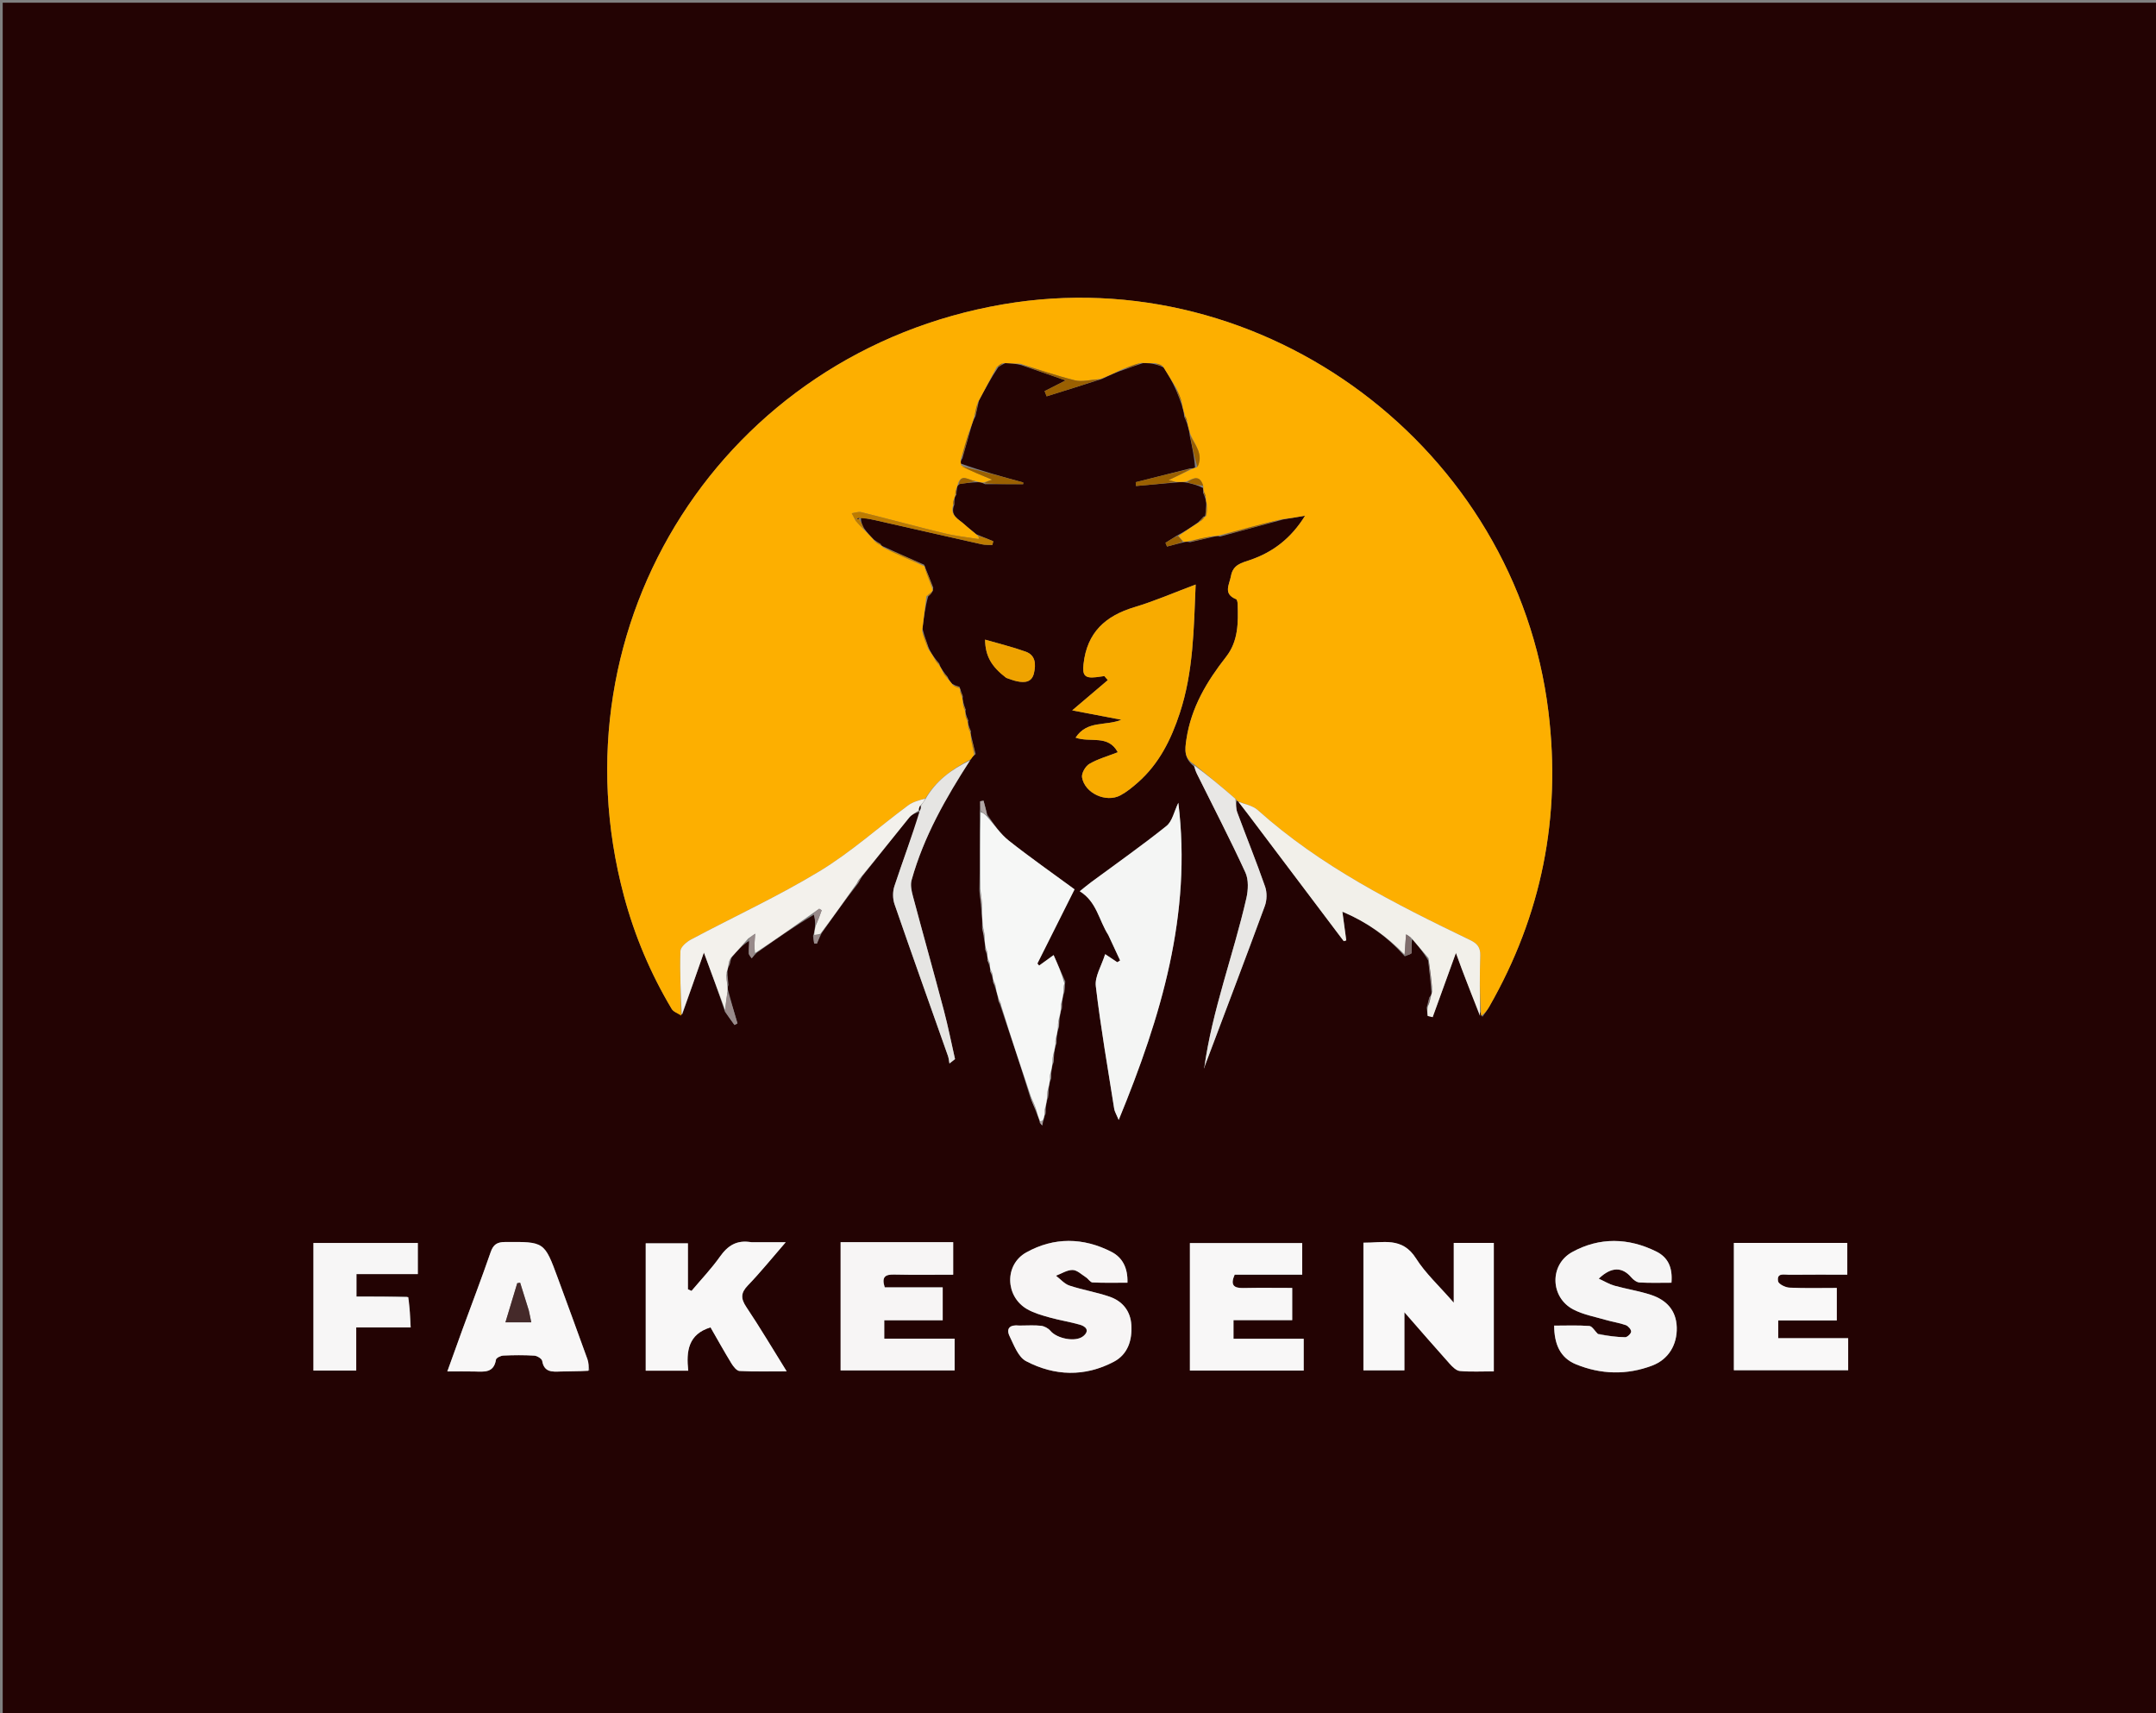 <svg version="1.1" id="Layer_1" xmlns="http://www.w3.org/2000/svg" xmlns:xlink="http://www.w3.org/1999/xlink" x="0px" y="0px"
	 width="100%" viewBox="0 0 798 634" enable-background="new 0 0 798 634" xml:space="preserve">
<rect x="0" y="0" width="798" height="634" fill="#808080" stroke="none"/>
<path fill="#230303" opacity="1" stroke="none" 
	d="
M581,635 
	C387.333,635 194.167,635 1,635 
	C1,423.667 1,212.333 1,1 
	C267,1 533,1 799,1 
	C799,212.333 799,423.667 799,635 
	C726.5,635 654,635 581,635 
M445.472,191.146 
	C444.966,191.749 444.46,192.352 443.415,193.347 
	C441.016,195.006 438.617,196.666 435.518,198.267 
	C434.139,199.137 432.76,200.007 431.381,200.877 
	C431.571,201.339 431.762,201.802 431.952,202.264 
	C433.96,201.732 435.968,201.199 438.561,200.595 
	C438.943,200.505 439.325,200.416 440.485,200.655 
	C443.445,199.97 446.404,199.285 449.908,198.468 
	C450.271,198.38 450.635,198.292 451.575,198.566 
	C459.146,196.508 466.716,194.45 475.059,192.215 
	C477.509,191.799 479.96,191.383 483.046,190.859 
	C477.861,199.241 471.122,204.365 462.685,207.241 
	C459.493,208.329 456.39,208.954 455.622,213.144 
	C455.021,216.425 452.607,219.743 457.52,221.743 
	C457.902,221.898 458.075,222.927 458.096,223.558 
	C458.318,230.424 458.373,237.247 453.803,243.084 
	C446.691,252.167 440.908,261.771 439.127,273.58 
	C438.508,277.684 438.254,280.606 441.92,283.61 
	C442.274,284.515 442.563,285.452 442.993,286.319 
	C449.024,298.483 455.286,310.541 460.955,322.87 
	C462.191,325.559 462.012,329.371 461.32,332.399 
	C456.5,353.477 448.672,373.822 445.705,395.363 
	C445.939,395.096 445.844,394.731 445.953,394.443 
	C453.378,374.721 460.888,355.03 468.158,335.251 
	C468.939,333.127 468.998,330.263 468.258,328.138 
	C465.037,318.9 461.35,309.825 457.955,300.645 
	C457.423,299.207 457.524,297.535 457.742,296.261 
	C457.887,296.345 458.032,296.428 458.578,296.942 
	C459.656,298.35 460.743,299.75 461.81,301.165 
	C472.931,315.904 484.049,330.645 495.168,345.385 
	C495.901,346.357 496.637,347.326 497.372,348.296 
	C497.679,348.199 497.986,348.102 498.293,348.005 
	C497.84,344.665 497.386,341.326 496.852,337.387 
	C505.911,341.197 513.348,346.52 519.963,353.913 
	C520.848,353.48 522.442,353.113 522.49,352.601 
	C522.657,350.82 522.288,348.989 522.74,347.562 
	C524.744,349.906 526.747,352.251 528.604,355.435 
	C529.042,359.29 529.48,363.146 529.865,367.602 
	C529.784,367.997 529.704,368.391 529.042,369.069 
	C528.771,370.115 528.499,371.16 528.062,372.95 
	C528.188,373.957 528.315,374.964 528.442,375.971 
	C529.051,376.119 529.661,376.266 530.27,376.414 
	C533.028,368.797 535.787,361.18 538.879,352.641 
	C539.806,355.177 540.439,356.967 541.114,358.741 
	C543.354,364.623 545.61,370.5 548.692,376.292 
	C549.527,375.057 550.447,373.87 551.186,372.58 
	C570.633,338.645 577.863,302.36 573.126,263.45 
	C561.247,165.875 467.969,96.047 371.258,112.627 
	C268.028,130.326 203.87,230.45 230.96,331.613 
	C234.903,346.338 240.799,360.268 248.607,373.358 
	C249.281,374.487 250.928,375.036 252.546,375.344 
	C255.111,368.004 257.677,360.663 260.528,352.504 
	C263.433,360.366 265.911,367.071 268.332,374.45 
	C269.506,376.07 270.679,377.69 271.853,379.31 
	C272.22,379.113 272.587,378.916 272.955,378.719 
	C271.778,374.705 270.6,370.692 269.391,366.118 
	C269.334,365.749 269.276,365.379 269.63,364.486 
	C269.465,362.987 269.3,361.488 269.256,359.337 
	C269.358,358.682 269.459,358.027 270.074,357.038 
	C270.222,356.274 270.371,355.51 270.894,354.158 
	C272.913,351.867 274.931,349.576 277.433,348.105 
	C277.327,349.676 277.106,351.251 277.17,352.815 
	C277.196,353.437 277.854,354.033 278.224,354.64 
	C278.669,354.117 279.115,353.593 280.011,352.667 
	C286.918,347.787 293.825,342.908 301.487,338.377 
	C301.594,339.689 301.7,341 301.633,343.032 
	C301.539,344.013 301.445,344.995 300.932,346.339 
	C301.07,347.27 301.208,348.202 301.347,349.134 
	C301.68,349.162 302.014,349.19 302.348,349.218 
	C302.823,348.095 303.298,346.971 304.153,345.273 
	C308.447,339.196 312.742,333.119 317.628,326.888 
	C317.994,326.2 318.361,325.513 319.153,324.296 
	C324.925,317.041 330.662,309.757 336.51,302.563 
	C337.39,301.48 338.791,300.82 340.862,300.258 
	C337.558,309.478 334.127,318.655 331.048,327.949 
	C330.382,329.962 330.397,332.597 331.089,334.603 
	C337.566,353.371 344.264,372.062 350.872,390.785 
	C351.182,391.665 351.241,392.634 351.416,393.561 
	C352.105,393.023 352.793,392.486 353.481,391.948 
	C352.117,385.945 350.928,379.896 349.354,373.948 
	C345.606,359.789 341.639,345.688 337.865,331.535 
	C337.368,329.672 336.909,327.486 337.401,325.72 
	C341.89,309.612 350.067,295.265 359.772,280.299 
	C360.044,279.98 360.315,279.661 361.115,279.037 
	C360.557,276.871 359.999,274.705 359.402,272.015 
	C359.299,271.681 359.196,271.347 359.375,270.629 
	C359.059,269.94 358.743,269.251 358.399,268.033 
	C358.303,267.694 358.207,267.355 358.395,266.63 
	C358.083,265.933 357.772,265.237 357.438,264.022 
	C357.347,263.689 357.256,263.356 357.444,262.629 
	C357.154,261.914 356.865,261.199 356.522,259.853 
	C356.374,259.239 356.225,258.625 356.369,257.633 
	C356.078,256.93 355.787,256.226 355.458,255.137 
	C355.458,255.137 355.28,254.793 355.161,254.159 
	C354.385,253.944 353.609,253.729 352.404,253.039 
	C351.843,252.395 351.282,251.752 350.732,250.502 
	C350.218,249.918 349.704,249.335 348.954,248.182 
	C348.494,247.504 348.033,246.826 347.623,245.55 
	C347.114,244.988 346.605,244.427 345.81,243.29 
	C345.063,242.242 344.316,241.194 343.615,239.422 
	C342.896,237.461 342.177,235.501 341.446,232.686 
	C341.924,228.68 342.401,224.674 343.522,220.766 
	C344.095,220.232 344.668,219.697 345.323,218.585 
	C345.272,218.398 345.22,218.211 345.424,217.467 
	C344.402,214.887 343.381,212.307 342.319,209.686 
	C342.319,209.686 342.298,209.632 342.049,208.988 
	C336.988,206.776 331.926,204.564 326.542,202.061 
	C326.542,202.061 326.139,201.901 325.952,201.321 
	C325.273,200.945 324.595,200.569 323.487,199.712 
	C322.269,198.5 321.051,197.287 319.764,195.423 
	C319.163,194.268 318.562,193.113 318.711,191.499 
	C320.332,191.805 321.964,192.06 323.572,192.424 
	C336.839,195.423 350.098,198.459 363.372,201.427 
	C364.64,201.711 365.994,201.607 367.309,201.683 
	C367.42,201.22 367.53,200.756 367.641,200.293 
	C365.759,199.534 363.877,198.775 361.378,197.73 
	C359.88,196.496 358.325,195.323 356.896,194.013 
	C354.815,192.106 351.532,190.856 353.215,186.764 
	C353.21,186.174 353.205,185.584 353.316,184.441 
	C353.389,184.072 353.463,183.703 353.971,183.104 
	C354.022,182.401 354.073,181.697 354.244,180.442 
	C354.316,180.071 354.389,179.701 355.276,179.051 
	C357.282,178.806 359.289,178.562 361.975,178.44 
	C362.663,178.483 363.351,178.526 364.588,179.181 
	C369.296,179.181 374.005,179.181 378.713,179.181 
	C378.715,178.967 378.716,178.753 378.718,178.539 
	C371.085,176.446 363.452,174.352 355.53,171.529 
	C355.558,171.008 355.586,170.488 356.22,169.563 
	C357.216,166.04 358.212,162.516 359.391,158.326 
	C359.775,156.998 360.159,155.67 361.051,153.998 
	C361.412,152.33 361.772,150.662 362.324,148.29 
	C364.513,144.144 366.702,139.997 369.486,135.886 
	C370.108,135.441 370.731,134.996 372.127,134.385 
	C373.964,134.458 375.801,134.531 378.073,135.131 
	C383.258,136.921 388.443,138.711 394.428,140.778 
	C391.253,142.394 388.947,143.568 386.64,144.742 
	C386.89,145.386 387.14,146.029 387.39,146.672 
	C394.036,144.604 400.682,142.537 407.978,140.193 
	C410.563,138.957 413.147,137.721 416.459,136.65 
	C418.417,135.939 420.375,135.227 423.091,134.372 
	C424.631,134.385 426.171,134.399 428.015,134.939 
	C428.758,135.155 429.5,135.37 430.769,136.036 
	C432.339,138.606 433.91,141.175 435.346,144.457 
	C435.969,145.966 436.591,147.476 437.355,149.675 
	C437.761,151.025 438.167,152.374 438.359,154.338 
	C438.645,154.887 438.931,155.436 439.355,156.675 
	C439.769,158.022 440.182,159.37 440.413,161.469 
	C441.232,165.267 442.051,169.066 442.325,173.052 
	C441.973,173.206 441.621,173.361 440.492,173.352 
	C433.783,175.049 427.074,176.747 420.365,178.444 
	C420.402,178.916 420.44,179.388 420.477,179.86 
	C425.429,179.423 430.38,178.986 436.064,178.477 
	C437.042,178.403 438.021,178.329 439.579,178.668 
	C441.44,179.108 443.301,179.548 445.247,180.579 
	C445.344,180.965 445.442,181.35 445.299,182.336 
	C445.565,182.888 445.832,183.441 446.194,184.682 
	C446.363,185.354 446.531,186.026 446.423,187.545 
	C446.326,188.731 446.228,189.918 446.046,191.034 
	C446.046,191.034 446.101,191.129 445.472,191.146 
M390.275,389.295 
	C390.396,388.359 390.516,387.422 391.039,386.225 
	C391.039,385.481 391.039,384.738 391.212,383.3 
	C391.323,382.354 391.435,381.409 391.983,380.128 
	C392.028,379.079 392.073,378.03 392.289,376.294 
	C392.412,375.359 392.534,374.424 393.055,373.223 
	C393.052,372.479 393.05,371.736 393.222,370.301 
	C393.336,369.357 393.451,368.414 393.998,367.13 
	C394.041,366.08 394.083,365.03 394.3,363.201 
	C392.883,360.007 391.467,356.812 389.976,353.451 
	C387.658,355.129 386.135,356.231 384.612,357.333 
	C384.399,357.077 384.186,356.82 383.974,356.564 
	C388.644,347.243 393.315,337.921 397.724,329.12 
	C389.474,323.059 381.251,317.315 373.399,311.103 
	C370.242,308.605 367.897,305.079 365.424,301.457 
	C364.961,299.744 364.499,298.031 364.036,296.319 
	C363.622,296.391 363.208,296.463 362.795,296.535 
	C362.795,297.69 362.795,298.844 362.598,300.804 
	C362.682,310.197 362.765,319.59 362.487,329.605 
	C362.749,331.724 363.011,333.843 363.233,336.823 
	C363.423,338.81 363.613,340.798 363.5,343.458 
	C363.75,344.627 364,345.796 364.25,347.745 
	C364.456,348.759 364.662,349.773 364.613,351.34 
	C364.834,351.881 365.056,352.422 365.295,353.594 
	C365.415,353.995 365.536,354.396 365.428,355.37 
	C365.687,355.904 365.947,356.437 366.252,357.602 
	C366.382,358.001 366.511,358.399 366.42,359.375 
	C366.688,359.906 366.957,360.438 367.277,361.602 
	C367.421,361.997 367.564,362.393 367.518,363.371 
	C367.78,363.901 368.043,364.43 368.389,365.674 
	C368.824,367.046 369.259,368.418 369.516,370.376 
	C369.79,370.902 370.064,371.429 370.441,372.69 
	C374.147,383.729 377.853,394.768 381.44,406.487 
	C382.145,408.134 382.85,409.78 383.722,412.053 
	C384.143,413.038 384.565,414.024 384.847,415.519 
	C385.149,415.845 385.451,416.172 385.753,416.498 
	C385.854,415.998 385.955,415.498 386.311,414.4 
	C386.407,413.759 386.504,413.117 387.008,412.221 
	C387.01,411.48 387.011,410.739 387.189,409.302 
	C387.298,408.351 387.406,407.4 387.955,406.121 
	C388.002,405.075 388.049,404.03 388.269,402.296 
	C388.386,401.358 388.503,400.419 389.024,399.222 
	C389.025,398.48 389.026,397.738 389.202,396.301 
	C389.311,395.352 389.42,394.404 389.967,393.122 
	C390.013,392.076 390.058,391.03 390.275,389.295 
M405.941,250.583 
	C406.878,250.455 407.815,250.327 408.752,250.199 
	C409.18,250.697 409.607,251.194 410.034,251.692 
	C405.992,255.125 401.95,258.558 396.856,262.885 
	C403.987,264.249 409.525,265.309 415.063,266.368 
	C409.218,268.779 402.423,266.46 398.114,272.98 
	C403.524,274.953 410.135,271.708 413.73,278.383 
	C409.82,279.917 406.262,280.892 403.196,282.701 
	C401.751,283.553 400.237,286.182 400.501,287.703 
	C401.524,293.597 409.416,297.163 414.71,294.325 
	C417.026,293.083 419.129,291.356 421.117,289.609 
	C429,282.684 433.438,273.732 436.678,263.887 
	C441.697,248.639 441.849,232.937 442.546,216.32 
	C434.486,219.337 427.351,222.454 419.946,224.673 
	C409.157,227.906 402.341,234.008 401.046,245.773 
	C400.611,249.718 401.322,251.131 405.941,250.583 
M410.327,346.261 
	C411.748,349.32 413.17,352.379 414.591,355.438 
	C414.242,355.658 413.892,355.878 413.543,356.098 
	C412.436,355.36 411.329,354.622 409.053,353.106 
	C407.7,357.449 405.174,361.366 405.594,364.936 
	C407.38,380.141 410.024,395.245 412.408,410.378 
	C412.562,411.36 413.163,412.272 414.069,414.45 
	C429.845,376.07 441.179,338.283 436.137,297.088 
	C434.572,300.285 433.916,303.928 431.739,305.672 
	C422.69,312.921 413.176,319.589 403.848,326.49 
	C402.369,327.584 400.965,328.778 399.653,329.824 
	C405.99,333.758 406.697,340.537 410.327,346.261 
M504.645,493.483 
	C504.645,498.078 504.645,502.674 504.645,507.128 
	C509.969,507.128 514.543,507.128 519.809,507.128 
	C519.809,500.097 519.809,493.452 519.809,485.617 
	C525.98,492.665 531.185,498.692 536.506,504.616 
	C537.555,505.783 538.988,507.246 540.351,507.367 
	C544.437,507.731 548.577,507.498 552.9,507.498 
	C552.9,491.382 552.9,475.813 552.9,459.976 
	C548.059,459.976 543.483,459.976 538.085,459.976 
	C538.085,467.005 538.085,473.817 538.085,482.094 
	C532.629,475.809 527.598,471.234 524.098,465.692 
	C518.974,457.582 511.845,459.978 504.645,459.887 
	C504.645,471.168 504.645,481.829 504.645,493.483 
M277.717,459.704 
	C272.68,458.783 269.36,460.978 266.478,465.048 
	C263.313,469.518 259.489,473.521 255.952,477.727 
	C255.507,477.526 255.063,477.326 254.618,477.125 
	C254.618,471.435 254.618,465.744 254.618,460.123 
	C248.911,460.123 243.864,460.123 239.003,460.123 
	C239.003,476.102 239.003,491.661 239.003,507.249 
	C244.324,507.249 249.257,507.249 254.742,507.249 
	C253.947,500.079 254.717,493.74 262.986,491.224 
	C265.521,495.627 268.017,500.127 270.699,504.514 
	C271.414,505.684 272.655,507.3 273.724,507.355 
	C279.273,507.641 284.845,507.488 291.166,507.488 
	C285.84,498.933 281.267,491.2 276.273,483.749 
	C274.147,480.578 274.107,478.488 276.838,475.663 
	C281.479,470.863 285.676,465.635 290.826,459.704 
	C285.906,459.704 282.275,459.704 277.717,459.704 
M317.735,459.697 
	C315.618,459.697 313.501,459.697 311.138,459.697 
	C311.138,475.822 311.138,491.396 311.138,507.139 
	C325.372,507.139 339.399,507.139 353.342,507.139 
	C353.342,503.143 353.342,499.555 353.342,495.4 
	C344.45,495.4 335.887,495.4 327.287,495.4 
	C327.287,492.905 327.287,490.997 327.287,488.583 
	C334.657,488.583 341.736,488.583 348.92,488.583 
	C348.92,484.344 348.92,480.624 348.92,476.412 
	C341.501,476.412 334.423,476.412 327.466,476.412 
	C326.197,472.499 327.676,471.6 330.946,471.673 
	C338.214,471.836 345.487,471.724 352.8,471.724 
	C352.8,467.381 352.8,463.758 352.8,459.697 
	C341.292,459.697 329.986,459.697 317.735,459.697 
M641.764,470.562 
	C641.764,482.681 641.764,494.801 641.764,507.087 
	C656.227,507.087 670.233,507.087 684.059,507.087 
	C684.059,503.049 684.059,499.467 684.059,495.233 
	C675.157,495.233 666.609,495.233 658.175,495.233 
	C658.175,492.791 658.175,491.019 658.175,488.644 
	C665.499,488.644 672.57,488.644 679.848,488.644 
	C679.848,484.428 679.848,480.82 679.848,476.633 
	C673.903,476.633 668.106,476.794 662.328,476.522 
	C660.829,476.452 658.319,475.227 658.126,474.189 
	C657.514,470.893 660.429,471.767 662.207,471.747 
	C669.317,471.667 676.429,471.714 683.735,471.714 
	C683.735,467.439 683.735,463.834 683.735,459.975 
	C669.779,459.975 656.035,459.975 641.764,459.975 
	C641.764,463.347 641.764,466.469 641.764,470.562 
M464.489,471.718 
	C470.27,471.718 476.05,471.718 481.988,471.718 
	C481.988,467.427 481.988,463.725 481.988,460.039 
	C467.875,460.039 454.134,460.039 440.423,460.039 
	C440.423,475.953 440.423,491.527 440.423,507.204 
	C454.647,507.204 468.559,507.204 482.534,507.204 
	C482.534,503.271 482.534,499.673 482.534,495.444 
	C473.732,495.444 465.157,495.444 456.549,495.444 
	C456.549,492.905 456.549,491.014 456.549,488.547 
	C463.936,488.547 471.011,488.547 478.283,488.547 
	C478.283,484.38 478.283,480.799 478.283,476.626 
	C472.094,476.626 466.143,476.527 460.198,476.663 
	C456.542,476.746 455.332,475.502 456.982,471.718 
	C459.189,471.718 461.333,471.718 464.489,471.718 
M591.224,493.483 
	C590.24,492.513 589.313,490.787 588.262,490.707 
	C584.022,490.387 579.744,490.574 575.238,490.574 
	C575.283,497.384 577.413,502.471 583.293,504.881 
	C592.551,508.674 602.135,508.926 611.527,505.366 
	C617.587,503.068 620.807,497.622 620.619,491.208 
	C620.433,484.85 616.716,481.045 611.057,479.186 
	C606.652,477.738 602.007,477.037 597.528,475.789 
	C595.632,475.26 593.889,474.178 591.743,473.194 
	C596.463,468.669 600.48,468.821 603.823,472.748 
	C604.568,473.623 605.8,474.552 606.855,474.611 
	C610.798,474.83 614.76,474.699 618.654,474.699 
	C619.119,469.246 617.522,465.369 613.03,463.146 
	C602.714,458.04 592.028,457.784 581.913,463.351 
	C573.463,468.002 573.753,480.053 582.26,484.557 
	C586.001,486.538 590.399,487.3 594.528,488.513 
	C596.915,489.214 599.419,489.55 601.751,490.386 
	C602.64,490.705 603.754,491.976 603.735,492.787 
	C603.716,493.535 602.306,494.88 601.525,494.869 
	C598.292,494.824 595.066,494.364 591.224,493.483 
M376.968,490.551 
	C373.769,490.137 372.291,491.627 373.694,494.507 
	C375.312,497.83 376.889,502.198 379.752,503.707 
	C390.301,509.266 401.503,509.609 412.243,503.955 
	C417.446,501.216 419.107,495.972 418.743,490.291 
	C418.411,485.115 415.44,481.506 410.681,479.864 
	C405.836,478.192 400.701,477.37 395.832,475.756 
	C393.97,475.139 392.495,473.357 390.843,472.106 
	C392.897,471.335 394.959,469.954 397.002,469.982 
	C398.665,470.005 400.336,471.665 401.942,472.695 
	C402.821,473.258 403.548,474.559 404.387,474.598 
	C408.63,474.796 412.888,474.689 417.3,474.689 
	C417.48,469.217 415.45,465.367 411.4,463.283 
	C400.954,457.908 390.101,457.774 379.861,463.484 
	C371.675,468.049 372.064,479.825 380.186,484.484 
	C382.733,485.945 385.697,486.767 388.558,487.57 
	C392.235,488.603 396.041,489.176 399.711,490.23 
	C401.938,490.87 403.407,492.44 400.971,494.458 
	C398.129,496.813 391.219,495.412 388.777,492.493 
	C387.986,491.547 386.548,490.78 385.324,490.637 
	C382.861,490.351 380.34,490.551 376.968,490.551 
M218.138,507.143 
	C217.914,505.765 217.898,504.313 217.434,503.021 
	C213.833,493.008 210.156,483.022 206.484,473.034 
	C201.485,459.438 201.478,459.533 186.958,459.628 
	C183.96,459.647 182.578,460.577 181.595,463.42 
	C178.28,473.003 174.654,482.477 171.169,492.001 
	C169.367,496.924 167.611,501.864 165.568,507.535 
	C169.435,507.535 172.547,507.476 175.655,507.55 
	C179.168,507.634 182.778,508.166 183.576,503.159 
	C183.68,502.506 185.334,501.699 186.301,501.655 
	C190.119,501.483 193.958,501.445 197.769,501.681 
	C198.818,501.746 200.546,502.808 200.685,503.628 
	C201.401,507.862 204.322,507.664 207.433,507.556 
	C210.756,507.441 214.085,507.497 218.138,507.143 
M150.759,479.813 
	C144.516,479.813 138.273,479.813 131.93,479.813 
	C131.93,476.678 131.93,474.434 131.93,471.498 
	C139.705,471.498 147.228,471.498 154.642,471.498 
	C154.642,467.228 154.642,463.66 154.642,459.978 
	C141.547,459.978 128.807,459.978 116.015,459.978 
	C116.015,475.934 116.015,491.606 116.015,507.219 
	C121.361,507.219 126.29,507.219 131.847,507.219 
	C131.847,501.868 131.847,496.818 131.847,491.241 
	C138.866,491.241 145.252,491.241 151.998,491.241 
	C151.816,487.202 151.661,483.74 150.759,479.813 
M372.637,250.961 
	C373.895,251.355 375.131,251.855 376.416,252.123 
	C379.24,252.711 381.908,252.548 382.7,249.114 
	C383.449,245.87 383.355,242.49 379.638,241.16 
	C374.744,239.408 369.664,238.179 364.599,236.707 
	C364.726,242.7 366.802,246.542 372.637,250.961 
z"/>
<path fill="#FDAF00" opacity="1" stroke="none" 
	d="
M427.711,134.412 
	C426.171,134.399 424.631,134.385 422.35,134.294 
	C419.65,134.972 417.691,135.729 415.732,136.485 
	C413.147,137.721 410.563,138.957 407.264,140.246 
	C403.648,140.495 400.572,141.405 397.879,140.746 
	C391.04,139.073 384.374,136.698 377.638,134.604 
	C375.801,134.531 373.964,134.458 371.43,134.347 
	C370.118,134.823 369.504,135.337 368.89,135.851 
	C366.702,139.997 364.513,144.144 361.95,148.87 
	C361.231,151.081 360.887,152.711 360.544,154.341 
	C360.159,155.67 359.775,156.998 359.018,158.886 
	C357.635,162.953 356.625,166.46 355.614,169.967 
	C355.586,170.488 355.558,171.008 355.778,172.228 
	C359.709,174.436 363.393,175.947 367.247,177.527 
	C366.091,177.902 365.066,178.235 364.04,178.569 
	C363.351,178.526 362.663,178.483 361.397,178.125 
	C358.57,177.775 355.664,174.995 354.461,179.331 
	C354.389,179.701 354.316,180.071 353.926,180.934 
	C353.585,182.063 353.561,182.699 353.537,183.334 
	C353.463,183.703 353.389,184.072 353.035,184.838 
	C352.756,185.818 352.759,186.401 352.762,186.985 
	C351.532,190.856 354.815,192.106 356.896,194.013 
	C358.325,195.323 359.88,196.496 361.78,198.147 
	C362.227,198.725 362.307,198.885 362.305,199.045 
	C362.303,199.199 362.196,199.49 362.172,199.486 
	C357.975,198.813 353.72,198.374 349.6,197.377 
	C339.3,194.883 329.072,192.097 318.786,189.545 
	C317.709,189.278 316.439,189.791 315.259,189.942 
	C315.684,190.741 316.11,191.539 316.647,192.654 
	C317.783,194.005 318.808,195.04 319.833,196.075 
	C321.051,197.287 322.269,198.5 323.762,200.266 
	C324.738,201.18 325.438,201.541 326.139,201.901 
	C326.139,201.901 326.542,202.061 326.782,202.529 
	C332.113,205.209 337.206,207.421 342.298,209.632 
	C342.298,209.632 342.319,209.686 342.269,210.088 
	C343.202,213.001 344.186,215.512 345.169,218.023 
	C345.22,218.211 345.272,218.398 344.967,218.866 
	C344.034,219.654 343.456,220.161 342.879,220.668 
	C342.401,224.674 341.924,228.68 341.312,233.492 
	C341.975,236.247 342.772,238.196 343.569,240.145 
	C344.316,241.194 345.063,242.242 345.934,243.88 
	C346.563,245.029 347.068,245.588 347.573,246.147 
	C348.033,246.826 348.494,247.504 349.036,248.785 
	C349.652,249.961 350.187,250.535 350.721,251.109 
	C351.282,251.752 351.843,252.395 352.737,253.553 
	C353.807,254.309 354.544,254.551 355.28,254.793 
	C355.28,254.793 355.458,255.137 355.344,255.664 
	C355.512,256.798 355.794,257.405 356.077,258.011 
	C356.225,258.625 356.374,259.239 356.405,260.508 
	C356.58,261.783 356.872,262.403 357.165,263.023 
	C357.256,263.356 357.347,263.689 357.328,264.618 
	C357.516,265.816 357.814,266.416 358.112,267.016 
	C358.207,267.355 358.303,267.694 358.297,268.633 
	C358.495,269.827 358.794,270.42 359.093,271.013 
	C359.196,271.347 359.299,271.681 359.322,272.703 
	C359.69,275.375 360.138,277.358 360.587,279.342 
	C360.315,279.661 360.044,279.98 359.353,280.96 
	C352.116,284.739 346.33,289.055 342.536,295.456 
	C340.372,296.118 337.974,296.686 336.152,298.033 
	C325.194,306.14 314.951,315.389 303.353,322.414 
	C288.018,331.702 271.63,339.243 255.777,347.69 
	C254.119,348.573 251.892,350.466 251.847,351.949 
	C251.604,359.907 251.968,367.884 252.122,375.855 
	C250.928,375.036 249.281,374.487 248.607,373.358 
	C240.799,360.268 234.903,346.338 230.96,331.613 
	C203.87,230.45 268.028,130.326 371.258,112.627 
	C467.969,96.047 561.247,165.875 573.126,263.45 
	C577.863,302.36 570.633,338.645 551.186,372.58 
	C550.447,373.87 549.527,375.057 548.192,375.91 
	C547.734,368.198 547.642,360.864 547.882,353.54 
	C547.981,350.515 546.662,349.106 544.124,347.883 
	C516.328,334.488 488.808,320.646 465.545,299.797 
	C463.639,298.088 460.658,297.578 458.177,296.511 
	C458.032,296.428 457.887,296.345 457.459,295.765 
	C452.126,291.128 447.075,286.989 442.024,282.85 
	C438.254,280.606 438.508,277.684 439.127,273.58 
	C440.908,261.771 446.691,252.167 453.803,243.084 
	C458.373,237.247 458.318,230.424 458.096,223.558 
	C458.075,222.927 457.902,221.898 457.52,221.743 
	C452.607,219.743 455.021,216.425 455.622,213.144 
	C456.39,208.954 459.493,208.329 462.685,207.241 
	C471.122,204.365 477.861,199.241 483.046,190.859 
	C479.96,191.383 477.509,191.799 474.271,192.197 
	C465.988,194.187 458.493,196.196 450.998,198.204 
	C450.635,198.292 450.271,198.38 449.236,198.378 
	C445.612,198.967 442.659,199.647 439.707,200.327 
	C439.325,200.416 438.943,200.505 438.084,200.429 
	C437.144,199.617 436.681,198.971 436.218,198.325 
	C438.617,196.666 441.016,195.006 443.998,193.138 
	C445.087,192.329 445.594,191.729 446.101,191.129 
	C446.101,191.129 446.046,191.034 446.403,191.009 
	C446.74,189.555 446.72,188.127 446.7,186.698 
	C446.531,186.026 446.363,185.354 446.321,184.175 
	C446.145,183.024 445.842,182.38 445.539,181.736 
	C445.442,181.35 445.344,180.965 445.384,180.031 
	C444.031,175.441 441.47,177.089 438.999,178.255 
	C438.021,178.329 437.042,178.403 435.393,178.336 
	C434.099,178.048 433.475,177.901 432.534,177.679 
	C435.64,176.199 438.454,174.857 441.269,173.516 
	C441.621,173.361 441.973,173.206 442.949,172.967 
	C445.62,168.084 442.246,164.612 440.596,160.717 
	C440.182,159.37 439.769,158.022 439.454,156.161 
	C439.225,155.006 438.899,154.365 438.572,153.724 
	C438.167,152.374 437.761,151.025 437.456,149.092 
	C436.865,146.921 436.173,145.333 435.481,143.745 
	C433.91,141.175 432.339,138.606 430.385,135.512 
	C429.238,134.796 428.474,134.604 427.711,134.412 
z"/>
<path fill="#F8AB00" opacity="1" stroke="none" 
	d="
M405.57,250.631 
	C401.322,251.131 400.611,249.718 401.046,245.773 
	C402.341,234.008 409.157,227.906 419.946,224.673 
	C427.351,222.454 434.486,219.337 442.546,216.32 
	C441.849,232.937 441.697,248.639 436.678,263.887 
	C433.438,273.732 429,282.684 421.117,289.609 
	C419.129,291.356 417.026,293.083 414.71,294.325 
	C409.416,297.163 401.524,293.597 400.501,287.703 
	C400.237,286.182 401.751,283.553 403.196,282.701 
	C406.262,280.892 409.82,279.917 413.73,278.383 
	C410.135,271.708 403.524,274.953 398.114,272.98 
	C402.423,266.46 409.218,268.779 415.063,266.368 
	C409.525,265.309 403.987,264.249 396.856,262.885 
	C401.95,258.558 405.992,255.125 410.034,251.692 
	C409.607,251.194 409.18,250.697 408.752,250.199 
	C407.815,250.327 406.878,250.455 405.57,250.631 
z"/>
<path fill="#F4F5F4" opacity="1" stroke="none" 
	d="
M410.17,345.923 
	C406.697,340.537 405.99,333.758 399.653,329.824 
	C400.965,328.778 402.369,327.584 403.848,326.49 
	C413.176,319.589 422.69,312.921 431.739,305.672 
	C433.916,303.928 434.572,300.285 436.137,297.088 
	C441.179,338.283 429.845,376.07 414.069,414.45 
	C413.163,412.272 412.562,411.36 412.408,410.378 
	C410.024,395.245 407.38,380.141 405.594,364.936 
	C405.174,361.366 407.7,357.449 409.053,353.106 
	C411.329,354.622 412.436,355.36 413.543,356.098 
	C413.892,355.878 414.242,355.658 414.591,355.438 
	C413.17,352.379 411.748,349.32 410.17,345.923 
z"/>
<path fill="#F6F7F6" opacity="1" stroke="none" 
	d="
M369.694,369.79 
	C369.259,368.418 368.824,367.046 368.539,365.176 
	C368.362,364.049 368.035,363.419 367.707,362.789 
	C367.564,362.393 367.421,361.997 367.445,361.147 
	C367.288,360.061 366.964,359.429 366.641,358.798 
	C366.511,358.399 366.382,358.001 366.425,357.15 
	C366.284,356.065 365.97,355.431 365.656,354.797 
	C365.536,354.396 365.415,353.995 365.485,353.154 
	C365.406,352.071 365.137,351.429 364.867,350.787 
	C364.662,349.773 364.456,348.759 364.466,347.148 
	C364.39,345.296 364.097,344.04 363.803,342.785 
	C363.613,340.798 363.423,338.81 363.488,336.106 
	C363.445,333.253 363.147,331.118 362.848,328.983 
	C362.765,319.59 362.682,310.197 362.983,300.537 
	C363.973,300.853 364.578,301.437 365.183,302.021 
	C367.897,305.079 370.242,308.605 373.399,311.103 
	C381.251,317.315 389.474,323.059 397.724,329.12 
	C393.315,337.921 388.644,347.243 383.974,356.564 
	C384.186,356.82 384.399,357.077 384.612,357.333 
	C386.135,356.231 387.658,355.129 389.976,353.451 
	C391.467,356.812 392.883,360.007 393.954,363.873 
	C393.594,365.52 393.58,366.495 393.566,367.47 
	C393.451,368.414 393.336,369.357 392.886,370.899 
	C392.586,372.161 392.621,372.825 392.657,373.489 
	C392.534,374.424 392.412,375.359 391.942,376.916 
	C391.579,378.513 391.562,379.488 391.546,380.463 
	C391.435,381.409 391.323,382.354 390.876,383.897 
	C390.572,385.158 390.604,385.822 390.636,386.485 
	C390.516,387.422 390.396,388.359 389.928,389.917 
	C389.564,391.51 389.546,392.483 389.529,393.455 
	C389.42,394.404 389.311,395.352 388.863,396.896 
	C388.556,398.155 388.588,398.818 388.619,399.481 
	C388.503,400.419 388.386,401.358 387.919,402.915 
	C387.551,404.506 387.533,405.478 387.514,406.449 
	C387.406,407.4 387.298,408.351 386.847,409.895 
	C386.536,411.15 386.568,411.813 386.6,412.476 
	C386.504,413.117 386.407,413.759 385.916,414.664 
	C385.342,414.956 385.165,414.982 384.987,415.009 
	C384.565,414.024 384.143,413.038 383.752,411.393 
	C383.042,409.092 382.3,407.45 381.559,405.807 
	C377.853,394.768 374.147,383.729 370.578,372.178 
	C370.375,371.04 370.035,370.415 369.694,369.79 
z"/>
<path fill="#F9F8F8" opacity="1" stroke="none" 
	d="
M504.645,492.986 
	C504.645,481.829 504.645,471.168 504.645,459.887 
	C511.845,459.978 518.974,457.582 524.098,465.692 
	C527.598,471.234 532.629,475.809 538.085,482.094 
	C538.085,473.817 538.085,467.005 538.085,459.976 
	C543.483,459.976 548.059,459.976 552.9,459.976 
	C552.9,475.813 552.9,491.382 552.9,507.498 
	C548.577,507.498 544.437,507.731 540.351,507.367 
	C538.988,507.246 537.555,505.783 536.506,504.616 
	C531.185,498.692 525.98,492.665 519.809,485.617 
	C519.809,493.452 519.809,500.097 519.809,507.128 
	C514.543,507.128 509.969,507.128 504.645,507.128 
	C504.645,502.674 504.645,498.078 504.645,492.986 
z"/>
<path fill="#F8F7F7" opacity="1" stroke="none" 
	d="
M278.18,459.704 
	C282.275,459.704 285.906,459.704 290.826,459.704 
	C285.676,465.635 281.479,470.863 276.838,475.663 
	C274.107,478.488 274.147,480.578 276.273,483.749 
	C281.267,491.2 285.84,498.933 291.166,507.488 
	C284.845,507.488 279.273,507.641 273.724,507.355 
	C272.655,507.3 271.414,505.684 270.699,504.514 
	C268.017,500.127 265.521,495.627 262.986,491.224 
	C254.717,493.74 253.947,500.079 254.742,507.249 
	C249.257,507.249 244.324,507.249 239.003,507.249 
	C239.003,491.661 239.003,476.102 239.003,460.123 
	C243.864,460.123 248.911,460.123 254.618,460.123 
	C254.618,465.744 254.618,471.435 254.618,477.125 
	C255.063,477.326 255.507,477.526 255.952,477.727 
	C259.489,473.521 263.313,469.518 266.478,465.048 
	C269.36,460.978 272.68,458.783 278.18,459.704 
z"/>
<path fill="#F7F5F5" opacity="1" stroke="none" 
	d="
M318.208,459.697 
	C329.986,459.697 341.292,459.697 352.8,459.697 
	C352.8,463.758 352.8,467.381 352.8,471.724 
	C345.487,471.724 338.214,471.836 330.946,471.673 
	C327.676,471.6 326.197,472.499 327.466,476.412 
	C334.423,476.412 341.501,476.412 348.92,476.412 
	C348.92,480.624 348.92,484.344 348.92,488.583 
	C341.736,488.583 334.657,488.583 327.287,488.583 
	C327.287,490.997 327.287,492.905 327.287,495.4 
	C335.887,495.4 344.45,495.4 353.342,495.4 
	C353.342,499.555 353.342,503.143 353.342,507.139 
	C339.399,507.139 325.372,507.139 311.138,507.139 
	C311.138,491.396 311.138,475.822 311.138,459.697 
	C313.501,459.697 315.618,459.697 318.208,459.697 
z"/>
<path fill="#F9F8F8" opacity="1" stroke="none" 
	d="
M641.764,470.076 
	C641.764,466.469 641.764,463.347 641.764,459.975 
	C656.035,459.975 669.779,459.975 683.735,459.975 
	C683.735,463.834 683.735,467.439 683.735,471.714 
	C676.429,471.714 669.317,471.667 662.207,471.747 
	C660.429,471.767 657.514,470.893 658.126,474.189 
	C658.319,475.227 660.829,476.452 662.328,476.522 
	C668.106,476.794 673.903,476.633 679.848,476.633 
	C679.848,480.82 679.848,484.428 679.848,488.644 
	C672.57,488.644 665.499,488.644 658.175,488.644 
	C658.175,491.019 658.175,492.791 658.175,495.233 
	C666.609,495.233 675.157,495.233 684.059,495.233 
	C684.059,499.467 684.059,503.049 684.059,507.087 
	C670.233,507.087 656.227,507.087 641.764,507.087 
	C641.764,494.801 641.764,482.681 641.764,470.076 
z"/>
<path fill="#F8F7F7" opacity="1" stroke="none" 
	d="
M463.983,471.718 
	C461.333,471.718 459.189,471.718 456.982,471.718 
	C455.332,475.502 456.542,476.746 460.198,476.663 
	C466.143,476.527 472.094,476.626 478.283,476.626 
	C478.283,480.799 478.283,484.38 478.283,488.547 
	C471.011,488.547 463.936,488.547 456.549,488.547 
	C456.549,491.014 456.549,492.905 456.549,495.444 
	C465.157,495.444 473.732,495.444 482.534,495.444 
	C482.534,499.673 482.534,503.271 482.534,507.204 
	C468.559,507.204 454.647,507.204 440.423,507.204 
	C440.423,491.527 440.423,475.953 440.423,460.039 
	C454.134,460.039 467.875,460.039 481.988,460.039 
	C481.988,463.725 481.988,467.427 481.988,471.718 
	C476.05,471.718 470.27,471.718 463.983,471.718 
z"/>
<path fill="#F6F5F5" opacity="1" stroke="none" 
	d="
M591.531,493.77 
	C595.066,494.364 598.292,494.824 601.525,494.869 
	C602.306,494.88 603.716,493.535 603.735,492.787 
	C603.754,491.976 602.64,490.705 601.751,490.386 
	C599.419,489.55 596.915,489.214 594.528,488.513 
	C590.399,487.3 586.001,486.538 582.26,484.557 
	C573.753,480.053 573.463,468.002 581.913,463.351 
	C592.028,457.784 602.714,458.04 613.03,463.146 
	C617.522,465.369 619.119,469.246 618.654,474.699 
	C614.76,474.699 610.798,474.83 606.855,474.611 
	C605.8,474.552 604.568,473.623 603.823,472.748 
	C600.48,468.821 596.463,468.669 591.743,473.194 
	C593.889,474.178 595.632,475.26 597.528,475.789 
	C602.007,477.037 606.652,477.738 611.057,479.186 
	C616.716,481.045 620.433,484.85 620.619,491.208 
	C620.807,497.622 617.587,503.068 611.527,505.366 
	C602.135,508.926 592.551,508.674 583.293,504.881 
	C577.413,502.471 575.283,497.384 575.238,490.574 
	C579.744,490.574 584.022,490.387 588.262,490.707 
	C589.313,490.787 590.24,492.513 591.531,493.77 
z"/>
<path fill="#F7F5F5" opacity="1" stroke="none" 
	d="
M377.406,490.551 
	C380.34,490.551 382.861,490.351 385.324,490.637 
	C386.548,490.78 387.986,491.547 388.777,492.493 
	C391.219,495.412 398.129,496.813 400.971,494.458 
	C403.407,492.44 401.938,490.87 399.711,490.23 
	C396.041,489.176 392.235,488.603 388.558,487.57 
	C385.697,486.767 382.733,485.945 380.186,484.484 
	C372.064,479.825 371.675,468.049 379.861,463.484 
	C390.101,457.774 400.954,457.908 411.4,463.283 
	C415.45,465.367 417.48,469.217 417.3,474.689 
	C412.888,474.689 408.63,474.796 404.387,474.598 
	C403.548,474.559 402.821,473.258 401.942,472.695 
	C400.336,471.665 398.665,470.005 397.002,469.982 
	C394.959,469.954 392.897,471.335 390.843,472.106 
	C392.495,473.357 393.97,475.139 395.832,475.756 
	C400.701,477.37 405.836,478.192 410.681,479.864 
	C415.44,481.506 418.411,485.115 418.743,490.291 
	C419.107,495.972 417.446,501.216 412.243,503.955 
	C401.503,509.609 390.301,509.266 379.752,503.707 
	C376.889,502.198 375.312,497.83 373.694,494.507 
	C372.291,491.627 373.769,490.137 377.406,490.551 
z"/>
<path fill="#F8F7F7" opacity="1" stroke="none" 
	d="
M217.775,507.311 
	C214.085,507.497 210.756,507.441 207.433,507.556 
	C204.322,507.664 201.401,507.862 200.685,503.628 
	C200.546,502.808 198.818,501.746 197.769,501.681 
	C193.958,501.445 190.119,501.483 186.301,501.655 
	C185.334,501.699 183.68,502.506 183.576,503.159 
	C182.778,508.166 179.168,507.634 175.655,507.55 
	C172.547,507.476 169.435,507.535 165.568,507.535 
	C167.611,501.864 169.367,496.924 171.169,492.001 
	C174.654,482.477 178.28,473.003 181.595,463.42 
	C182.578,460.577 183.96,459.647 186.958,459.628 
	C201.478,459.533 201.485,459.438 206.484,473.034 
	C210.156,483.022 213.833,493.008 217.434,503.021 
	C217.898,504.313 217.914,505.765 217.775,507.311 
M195.646,484.703 
	C194.605,481.369 193.564,478.035 192.522,474.701 
	C192.165,474.754 191.808,474.807 191.451,474.861 
	C190.045,479.523 188.64,484.185 187.08,489.355 
	C190.533,489.355 193.388,489.355 196.635,489.355 
	C196.356,487.92 196.117,486.685 195.646,484.703 
z"/>
<path fill="#F7F6F6" opacity="1" stroke="none" 
	d="
M151.132,480.045 
	C151.661,483.74 151.816,487.202 151.998,491.241 
	C145.252,491.241 138.866,491.241 131.847,491.241 
	C131.847,496.818 131.847,501.868 131.847,507.219 
	C126.29,507.219 121.361,507.219 116.015,507.219 
	C116.015,491.606 116.015,475.934 116.015,459.978 
	C128.807,459.978 141.547,459.978 154.642,459.978 
	C154.642,463.66 154.642,467.228 154.642,471.498 
	C147.228,471.498 139.705,471.498 131.93,471.498 
	C131.93,474.434 131.93,476.678 131.93,479.813 
	C138.273,479.813 144.516,479.813 151.132,480.045 
z"/>
<path fill="#F2F0EA" opacity="1" stroke="none" 
	d="
M458.378,296.727 
	C460.658,297.578 463.639,298.088 465.545,299.797 
	C488.808,320.646 516.328,334.488 544.124,347.883 
	C546.662,349.106 547.981,350.515 547.882,353.54 
	C547.642,360.864 547.734,368.198 547.776,375.954 
	C545.61,370.5 543.354,364.623 541.114,358.741 
	C540.439,356.967 539.806,355.177 538.879,352.641 
	C535.787,361.18 533.028,368.797 530.27,376.414 
	C529.661,376.266 529.051,376.119 528.442,375.971 
	C528.315,374.964 528.188,373.957 528.491,372.497 
	C529.155,370.957 529.389,369.871 529.623,368.785 
	C529.704,368.391 529.784,367.997 530.122,366.978 
	C529.837,362.435 529.294,358.515 528.751,354.596 
	C526.747,352.251 524.744,349.906 522.384,347.114 
	C521.373,346.301 520.717,345.936 520.424,345.772 
	C520.227,348.358 520.041,350.796 519.856,353.233 
	C513.348,346.52 505.911,341.197 496.852,337.387 
	C497.386,341.326 497.84,344.665 498.293,348.005 
	C497.986,348.102 497.679,348.199 497.372,348.296 
	C496.637,347.326 495.901,346.357 495.168,345.385 
	C484.049,330.645 472.931,315.904 461.81,301.165 
	C460.743,299.75 459.656,298.35 458.378,296.727 
z"/>
<path fill="#F3F1EC" opacity="1" stroke="none" 
	d="
M252.334,375.6 
	C251.968,367.884 251.604,359.907 251.847,351.949 
	C251.892,350.466 254.119,348.573 255.777,347.69 
	C271.63,339.243 288.018,331.702 303.353,322.414 
	C314.951,315.389 325.194,306.14 336.152,298.033 
	C337.974,296.686 340.372,296.118 342.48,295.524 
	C341.97,296.573 341.484,297.288 340.64,298.115 
	C340.167,298.817 340.052,299.406 339.969,299.999 
	C340.001,300.002 339.95,299.964 339.95,299.964 
	C338.791,300.82 337.39,301.48 336.51,302.563 
	C330.662,309.757 324.925,317.041 318.638,324.628 
	C317.761,325.653 317.399,326.348 317.037,327.042 
	C312.742,333.119 308.447,339.196 303.654,345.568 
	C302.553,345.901 301.953,345.939 301.352,345.976 
	C301.445,344.995 301.539,344.013 301.981,342.484 
	C302.933,340.243 303.538,338.551 304.143,336.858 
	C303.837,336.667 303.531,336.477 303.225,336.287 
	C302.394,336.867 301.563,337.448 300.732,338.028 
	C293.825,342.908 286.918,347.787 279.477,352.697 
	C279.117,350.573 279.291,348.419 279.525,345.536 
	C278.483,346.244 277.717,346.765 276.95,347.285 
	C274.931,349.576 272.913,351.867 270.416,354.588 
	C269.812,355.803 269.686,356.588 269.561,357.373 
	C269.459,358.027 269.358,358.682 268.943,359.9 
	C268.826,361.978 269.023,363.494 269.219,365.01 
	C269.276,365.379 269.334,365.749 269.256,366.777 
	C268.878,369.549 268.633,371.662 268.389,373.776 
	C265.911,367.071 263.433,360.366 260.528,352.504 
	C257.677,360.663 255.111,368.004 252.334,375.6 
z"/>
<path fill="#E6E5E3" opacity="1" stroke="none" 
	d="
M340.998,298.003 
	C341.484,297.288 341.97,296.573 342.512,295.789 
	C346.33,289.055 352.116,284.739 358.987,281.471 
	C350.067,295.265 341.89,309.612 337.401,325.72 
	C336.909,327.486 337.368,329.672 337.865,331.535 
	C341.639,345.688 345.606,359.789 349.354,373.948 
	C350.928,379.896 352.117,385.945 353.481,391.948 
	C352.793,392.486 352.105,393.023 351.416,393.561 
	C351.241,392.634 351.182,391.665 350.872,390.785 
	C344.264,372.062 337.566,353.371 331.089,334.603 
	C330.397,332.597 330.382,329.962 331.048,327.949 
	C334.127,318.655 337.558,309.478 340.406,300.111 
	C339.95,299.964 340.001,300.002 340.339,300.135 
	C340.784,299.513 340.891,298.758 340.998,298.003 
z"/>
<path fill="#E8E7E5" opacity="1" stroke="none" 
	d="
M441.972,283.23 
	C447.075,286.989 452.126,291.128 457.255,295.62 
	C457.524,297.535 457.423,299.207 457.955,300.645 
	C461.35,309.825 465.037,318.9 468.258,328.138 
	C468.998,330.263 468.939,333.127 468.158,335.251 
	C460.888,355.03 453.378,374.721 445.953,394.443 
	C445.844,394.731 445.939,395.096 445.705,395.363 
	C448.672,373.822 456.5,353.477 461.32,332.399 
	C462.012,329.371 462.191,325.559 460.955,322.87 
	C455.286,310.541 449.024,298.483 442.993,286.319 
	C442.563,285.452 442.274,284.515 441.972,283.23 
z"/>
<path fill="#EFA300" opacity="1" stroke="none" 
	d="
M372.311,250.793 
	C366.802,246.542 364.726,242.7 364.599,236.707 
	C369.664,238.179 374.744,239.408 379.638,241.16 
	C383.355,242.49 383.449,245.87 382.7,249.114 
	C381.908,252.548 379.24,252.711 376.416,252.123 
	C375.131,251.855 373.895,251.355 372.311,250.793 
z"/>
<path fill="#BC7B01" opacity="1" stroke="none" 
	d="
M316.536,192.338 
	C316.11,191.539 315.684,190.741 315.259,189.942 
	C316.439,189.791 317.709,189.278 318.786,189.545 
	C329.072,192.097 339.3,194.883 349.6,197.377 
	C353.72,198.374 357.975,198.813 362.172,199.486 
	C362.196,199.49 362.303,199.199 362.305,199.045 
	C362.307,198.885 362.227,198.725 362.089,198.29 
	C363.877,198.775 365.759,199.534 367.641,200.293 
	C367.53,200.756 367.42,201.22 367.309,201.683 
	C365.994,201.607 364.64,201.711 363.372,201.427 
	C350.098,198.459 336.839,195.423 323.572,192.424 
	C321.964,192.06 320.332,191.805 318.353,191.747 
	C317.996,191.995 318.032,192.029 318.076,191.745 
	C317.73,191.652 317.34,191.842 316.85,192.112 
	C316.749,192.192 316.536,192.338 316.536,192.338 
z"/>
<path fill="#9A6001" opacity="1" stroke="none" 
	d="
M377.856,134.867 
	C384.374,136.698 391.04,139.073 397.879,140.746 
	C400.572,141.405 403.648,140.495 406.939,140.384 
	C400.682,142.537 394.036,144.604 387.39,146.672 
	C387.14,146.029 386.89,145.386 386.64,144.742 
	C388.947,143.568 391.253,142.394 394.428,140.778 
	C388.443,138.711 383.258,136.921 377.856,134.867 
z"/>
<path fill="#9A6001" opacity="1" stroke="none" 
	d="
M364.314,178.875 
	C365.066,178.235 366.091,177.902 367.247,177.527 
	C363.393,175.947 359.709,174.436 355.922,172.593 
	C363.452,174.352 371.085,176.446 378.718,178.539 
	C378.716,178.753 378.715,178.967 378.713,179.181 
	C374.005,179.181 369.296,179.181 364.314,178.875 
z"/>
<path fill="#9A6001" opacity="1" stroke="none" 
	d="
M440.88,173.434 
	C438.454,174.857 435.64,176.199 432.534,177.679 
	C433.475,177.901 434.099,178.048 435.027,178.372 
	C430.38,178.986 425.429,179.423 420.477,179.86 
	C420.44,179.388 420.402,178.916 420.365,178.444 
	C427.074,176.747 433.783,175.049 440.88,173.434 
z"/>
<path fill="#9A6001" opacity="1" stroke="none" 
	d="
M451.287,198.385 
	C458.493,196.196 465.988,194.187 473.885,192.285 
	C466.716,194.45 459.146,196.508 451.287,198.385 
z"/>
<path fill="#988A8A" opacity="1" stroke="none" 
	d="
M268.361,374.113 
	C268.633,371.662 268.878,369.549 269.273,367.057 
	C270.6,370.692 271.778,374.705 272.955,378.719 
	C272.587,378.916 272.22,379.113 271.853,379.31 
	C270.679,377.69 269.506,376.07 268.361,374.113 
z"/>
<path fill="#BC7B01" opacity="1" stroke="none" 
	d="
M342.173,209.31 
	C337.206,207.421 332.113,205.209 326.943,202.675 
	C331.926,204.564 336.988,206.776 342.173,209.31 
z"/>
<path fill="#7F6D6C" opacity="1" stroke="none" 
	d="
M528.678,355.016 
	C529.294,358.515 529.837,362.435 530.148,366.677 
	C529.48,363.146 529.042,359.29 528.678,355.016 
z"/>
<path fill="#7F6D6C" opacity="1" stroke="none" 
	d="
M519.909,353.573 
	C520.041,350.796 520.227,348.358 520.424,345.772 
	C520.717,345.936 521.373,346.301 522.076,346.922 
	C522.288,348.989 522.657,350.82 522.49,352.601 
	C522.442,353.113 520.848,353.48 519.909,353.573 
z"/>
<path fill="#9A6001" opacity="1" stroke="none" 
	d="
M440.505,161.093 
	C442.246,164.612 445.62,168.084 443.222,172.874 
	C442.051,169.066 441.232,165.267 440.505,161.093 
z"/>
<path fill="#988A8A" opacity="1" stroke="none" 
	d="
M277.192,347.695 
	C277.717,346.765 278.483,346.244 279.525,345.536 
	C279.291,348.419 279.117,350.573 279.252,352.898 
	C279.115,353.593 278.669,354.117 278.224,354.64 
	C277.854,354.033 277.196,353.437 277.17,352.815 
	C277.106,351.251 277.327,349.676 277.192,347.695 
z"/>
<path fill="#9A6001" opacity="1" stroke="none" 
	d="
M435.868,198.296 
	C436.681,198.971 437.144,199.617 437.792,200.465 
	C435.968,201.199 433.96,201.732 431.952,202.264 
	C431.762,201.802 431.571,201.339 431.381,200.877 
	C432.76,200.007 434.139,199.137 435.868,198.296 
z"/>
<path fill="#9A6001" opacity="1" stroke="none" 
	d="
M355.917,169.765 
	C356.625,166.46 357.635,162.953 358.927,159.219 
	C358.212,162.516 357.216,166.04 355.917,169.765 
z"/>
<path fill="#9A6001" opacity="1" stroke="none" 
	d="
M440.096,200.491 
	C442.659,199.647 445.612,198.967 448.963,198.443 
	C446.404,199.285 443.445,199.97 440.096,200.491 
z"/>
<path fill="#B0A6A5" opacity="1" stroke="none" 
	d="
M365.303,301.739 
	C364.578,301.437 363.973,300.853 363.081,300.134 
	C362.795,298.844 362.795,297.69 362.795,296.535 
	C363.208,296.463 363.622,296.391 364.036,296.319 
	C364.499,298.031 364.961,299.744 365.303,301.739 
z"/>
<path fill="#9A6001" opacity="1" stroke="none" 
	d="
M439.289,178.462 
	C441.47,177.089 444.031,175.441 445.341,179.735 
	C443.301,179.548 441.44,179.108 439.289,178.462 
z"/>
<path fill="#BC7B01" opacity="1" stroke="none" 
	d="
M345.296,217.745 
	C344.186,215.512 343.202,213.001 342.29,210.108 
	C343.381,212.307 344.402,214.887 345.296,217.745 
z"/>
<path fill="#9A6001" opacity="1" stroke="none" 
	d="
M354.868,179.191 
	C355.664,174.995 358.57,177.775 361.057,178.063 
	C359.289,178.562 357.282,178.806 354.868,179.191 
z"/>
<path fill="#B0A6A5" opacity="1" stroke="none" 
	d="
M362.668,329.294 
	C363.147,331.118 363.445,333.253 363.508,335.675 
	C363.011,333.843 362.749,331.724 362.668,329.294 
z"/>
<path fill="#988A8A" opacity="1" stroke="none" 
	d="
M301.11,338.203 
	C301.563,337.448 302.394,336.867 303.225,336.287 
	C303.531,336.477 303.837,336.667 304.143,336.858 
	C303.538,338.551 302.933,340.243 302.067,342.124 
	C301.7,341 301.594,339.689 301.11,338.203 
z"/>
<path fill="#988A8A" opacity="1" stroke="none" 
	d="
M301.142,346.157 
	C301.953,345.939 302.553,345.901 303.464,345.856 
	C303.298,346.971 302.823,348.095 302.348,349.218 
	C302.014,349.19 301.68,349.162 301.347,349.134 
	C301.208,348.202 301.07,347.27 301.142,346.157 
z"/>
<path fill="#9A6001" opacity="1" stroke="none" 
	d="
M416.096,136.568 
	C417.691,135.729 419.65,134.972 421.971,134.366 
	C420.375,135.227 418.417,135.939 416.096,136.568 
z"/>
<path fill="#BC7B01" opacity="1" stroke="none" 
	d="
M360.851,279.189 
	C360.138,277.358 359.69,275.375 359.342,272.966 
	C359.999,274.705 360.557,276.871 360.851,279.189 
z"/>
<path fill="#BC7B01" opacity="1" stroke="none" 
	d="
M343.592,239.784 
	C342.772,238.196 341.975,236.247 341.318,233.919 
	C342.177,235.501 342.896,237.461 343.592,239.784 
z"/>
<path fill="#988A8A" opacity="1" stroke="none" 
	d="
M269.424,364.748 
	C269.023,363.494 268.826,361.978 268.882,360.226 
	C269.3,361.488 269.465,362.987 269.424,364.748 
z"/>
<path fill="#B0A6A5" opacity="1" stroke="none" 
	d="
M381.499,406.147 
	C382.3,407.45 383.042,409.092 383.669,411.081 
	C382.85,409.78 382.145,408.134 381.499,406.147 
z"/>
<path fill="#9A6001" opacity="1" stroke="none" 
	d="
M435.413,144.101 
	C436.173,145.333 436.865,146.921 437.386,148.747 
	C436.591,147.476 435.969,145.966 435.413,144.101 
z"/>
<path fill="#9A6001" opacity="1" stroke="none" 
	d="
M360.798,154.17 
	C360.887,152.711 361.231,151.081 361.854,149.222 
	C361.772,150.662 361.412,152.33 360.798,154.17 
z"/>
<path fill="#B0A6A5" opacity="1" stroke="none" 
	d="
M363.652,343.122 
	C364.097,344.04 364.39,345.296 364.466,346.758 
	C364,345.796 363.75,344.627 363.652,343.122 
z"/>
<path fill="#BC7B01" opacity="1" stroke="none" 
	d="
M319.799,195.749 
	C318.808,195.04 317.783,194.005 316.647,192.654 
	C316.536,192.338 316.749,192.192 317.12,192.174 
	C317.672,192.114 317.852,192.072 318.032,192.029 
	C318.032,192.029 317.996,191.995 317.979,191.976 
	C318.562,193.113 319.163,194.268 319.799,195.749 
z"/>
<path fill="#9A6001" opacity="1" stroke="none" 
	d="
M446.562,187.122 
	C446.72,188.127 446.74,189.555 446.445,191.044 
	C446.228,189.918 446.326,188.731 446.562,187.122 
z"/>
<path fill="#B0A6A5" opacity="1" stroke="none" 
	d="
M393.782,367.3 
	C393.58,366.495 393.594,365.52 393.867,364.262 
	C394.083,365.03 394.041,366.08 393.782,367.3 
z"/>
<path fill="#7F6D6C" opacity="1" stroke="none" 
	d="
M529.333,368.927 
	C529.389,369.871 529.155,370.957 528.574,372.124 
	C528.499,371.16 528.771,370.115 529.333,368.927 
z"/>
<path fill="#B0A6A5" opacity="1" stroke="none" 
	d="
M391.764,380.295 
	C391.562,379.488 391.579,378.513 391.857,377.26 
	C392.073,378.03 392.028,379.079 391.764,380.295 
z"/>
<path fill="#B0A6A5" opacity="1" stroke="none" 
	d="
M389.748,393.289 
	C389.546,392.483 389.564,391.51 389.843,390.261 
	C390.058,391.03 390.013,392.076 389.748,393.289 
z"/>
<path fill="#B0A6A5" opacity="1" stroke="none" 
	d="
M387.735,406.285 
	C387.533,405.478 387.551,404.506 387.833,403.26 
	C388.049,404.03 388.002,405.075 387.735,406.285 
z"/>
<path fill="#B0A6A5" opacity="1" stroke="none" 
	d="
M384.917,415.264 
	C385.165,414.982 385.342,414.956 385.788,414.963 
	C385.955,415.498 385.854,415.998 385.753,416.498 
	C385.451,416.172 385.149,415.845 384.917,415.264 
z"/>
<path fill="#B0A6A5" opacity="1" stroke="none" 
	d="
M386.804,412.349 
	C386.568,411.813 386.536,411.15 386.759,410.243 
	C387.011,410.739 387.01,411.48 386.804,412.349 
z"/>
<path fill="#B0A6A5" opacity="1" stroke="none" 
	d="
M392.856,373.356 
	C392.621,372.825 392.586,372.161 392.799,371.245 
	C393.05,371.736 393.052,372.479 392.856,373.356 
z"/>
<path fill="#B0A6A5" opacity="1" stroke="none" 
	d="
M369.605,370.083 
	C370.035,370.415 370.375,371.04 370.526,371.81 
	C370.064,371.429 369.79,370.902 369.605,370.083 
z"/>
<path fill="#B0A6A5" opacity="1" stroke="none" 
	d="
M390.838,386.355 
	C390.604,385.822 390.572,385.158 390.789,384.244 
	C391.039,384.738 391.039,385.481 390.838,386.355 
z"/>
<path fill="#9A6001" opacity="1" stroke="none" 
	d="
M369.188,135.869 
	C369.504,135.337 370.118,134.823 371.043,134.43 
	C370.731,134.996 370.108,135.441 369.188,135.869 
z"/>
<path fill="#B0A6A5" opacity="1" stroke="none" 
	d="
M388.821,399.352 
	C388.588,398.818 388.556,398.155 388.776,397.244 
	C389.026,397.738 389.025,398.48 388.821,399.352 
z"/>
<path fill="#BC7B01" opacity="1" stroke="none" 
	d="
M355.221,254.476 
	C354.544,254.551 353.807,254.309 352.952,253.791 
	C353.609,253.729 354.385,253.944 355.221,254.476 
z"/>
<path fill="#9A6001" opacity="1" stroke="none" 
	d="
M427.863,134.676 
	C428.474,134.604 429.238,134.796 430.122,135.287 
	C429.5,135.37 428.758,135.155 427.863,134.676 
z"/>
<path fill="#9A6001" opacity="1" stroke="none" 
	d="
M438.466,154.031 
	C438.899,154.365 439.225,155.006 439.384,155.816 
	C438.931,155.436 438.645,154.887 438.466,154.031 
z"/>
<path fill="#9A6001" opacity="1" stroke="none" 
	d="
M353.754,183.219 
	C353.561,182.699 353.585,182.063 353.866,181.211 
	C354.073,181.697 354.022,182.401 353.754,183.219 
z"/>
<path fill="#9A6001" opacity="1" stroke="none" 
	d="
M445.419,182.036 
	C445.842,182.38 446.145,183.024 446.273,183.831 
	C445.832,183.441 445.565,182.888 445.419,182.036 
z"/>
<path fill="#9A6001" opacity="1" stroke="none" 
	d="
M352.989,186.874 
	C352.759,186.401 352.756,185.818 352.977,185.114 
	C353.205,185.584 353.21,186.174 352.989,186.874 
z"/>
<path fill="#9A6001" opacity="1" stroke="none" 
	d="
M445.786,191.137 
	C445.594,191.729 445.087,192.329 444.267,192.942 
	C444.46,192.352 444.966,191.749 445.786,191.137 
z"/>
<path fill="#BC7B01" opacity="1" stroke="none" 
	d="
M326.045,201.611 
	C325.438,201.541 324.738,201.18 323.977,200.506 
	C324.595,200.569 325.273,200.945 326.045,201.611 
z"/>
<path fill="#BC7B01" opacity="1" stroke="none" 
	d="
M343.2,220.717 
	C343.456,220.161 344.034,219.654 344.927,219.155 
	C344.668,219.697 344.095,220.232 343.2,220.717 
z"/>
<path fill="#BC7B01" opacity="1" stroke="none" 
	d="
M347.598,245.848 
	C347.068,245.588 346.563,245.029 346.077,244.168 
	C346.605,244.427 347.114,244.988 347.598,245.848 
z"/>
<path fill="#BC7B01" opacity="1" stroke="none" 
	d="
M350.727,250.805 
	C350.187,250.535 349.652,249.961 349.154,249.069 
	C349.704,249.335 350.218,249.918 350.727,250.805 
z"/>
<path fill="#B0A6A5" opacity="1" stroke="none" 
	d="
M367.612,363.08 
	C368.035,363.419 368.362,364.049 368.497,364.819 
	C368.043,364.43 367.78,363.901 367.612,363.08 
z"/>
<path fill="#BC7B01" opacity="1" stroke="none" 
	d="
M356.223,257.822 
	C355.794,257.405 355.512,256.798 355.363,255.857 
	C355.787,256.226 356.078,256.93 356.223,257.822 
z"/>
<path fill="#BC7B01" opacity="1" stroke="none" 
	d="
M357.304,262.826 
	C356.872,262.403 356.58,261.783 356.432,260.823 
	C356.865,261.199 357.154,261.914 357.304,262.826 
z"/>
<path fill="#BC7B01" opacity="1" stroke="none" 
	d="
M358.253,266.823 
	C357.814,266.416 357.516,265.816 357.339,264.878 
	C357.772,265.237 358.083,265.933 358.253,266.823 
z"/>
<path fill="#BC7B01" opacity="1" stroke="none" 
	d="
M359.234,270.821 
	C358.794,270.42 358.495,269.827 358.311,268.898 
	C358.743,269.251 359.059,269.94 359.234,270.821 
z"/>
<path fill="#988A8A" opacity="1" stroke="none" 
	d="
M317.332,326.965 
	C317.399,326.348 317.761,325.653 318.425,324.892 
	C318.361,325.513 317.994,326.2 317.332,326.965 
z"/>
<path fill="#B0A6A5" opacity="1" stroke="none" 
	d="
M364.74,351.064 
	C365.137,351.429 365.406,352.071 365.476,352.838 
	C365.056,352.422 364.834,351.881 364.74,351.064 
z"/>
<path fill="#988A8A" opacity="1" stroke="none" 
	d="
M269.817,357.206 
	C269.686,356.588 269.812,355.803 270.228,354.882 
	C270.371,355.51 270.222,356.274 269.817,357.206 
z"/>
<path fill="#B0A6A5" opacity="1" stroke="none" 
	d="
M365.542,355.083 
	C365.97,355.431 366.284,356.065 366.402,356.835 
	C365.947,356.437 365.687,355.904 365.542,355.083 
z"/>
<path fill="#B0A6A5" opacity="1" stroke="none" 
	d="
M366.53,359.087 
	C366.964,359.429 367.288,360.061 367.419,360.83 
	C366.957,360.438 366.688,359.906 366.53,359.087 
z"/>
<path fill="#452A2A" opacity="1" stroke="none" 
	d="
M195.762,485.076 
	C196.117,486.685 196.356,487.92 196.635,489.355 
	C193.388,489.355 190.533,489.355 187.08,489.355 
	C188.64,484.185 190.045,479.523 191.451,474.861 
	C191.808,474.807 192.165,474.754 192.522,474.701 
	C193.564,478.035 194.605,481.369 195.762,485.076 
z"/>
<path fill="#230303" opacity="1" stroke="none" 
	d="
M340.64,298.115 
	C340.891,298.758 340.784,299.513 340.306,300.132 
	C340.052,299.406 340.167,298.817 340.64,298.115 
z"/>
<path fill="#230303" opacity="1" stroke="none" 
	d="
M318.076,191.745 
	C317.852,192.072 317.672,192.114 317.221,192.094 
	C317.34,191.842 317.73,191.652 318.076,191.745 
z"/>
</svg>
